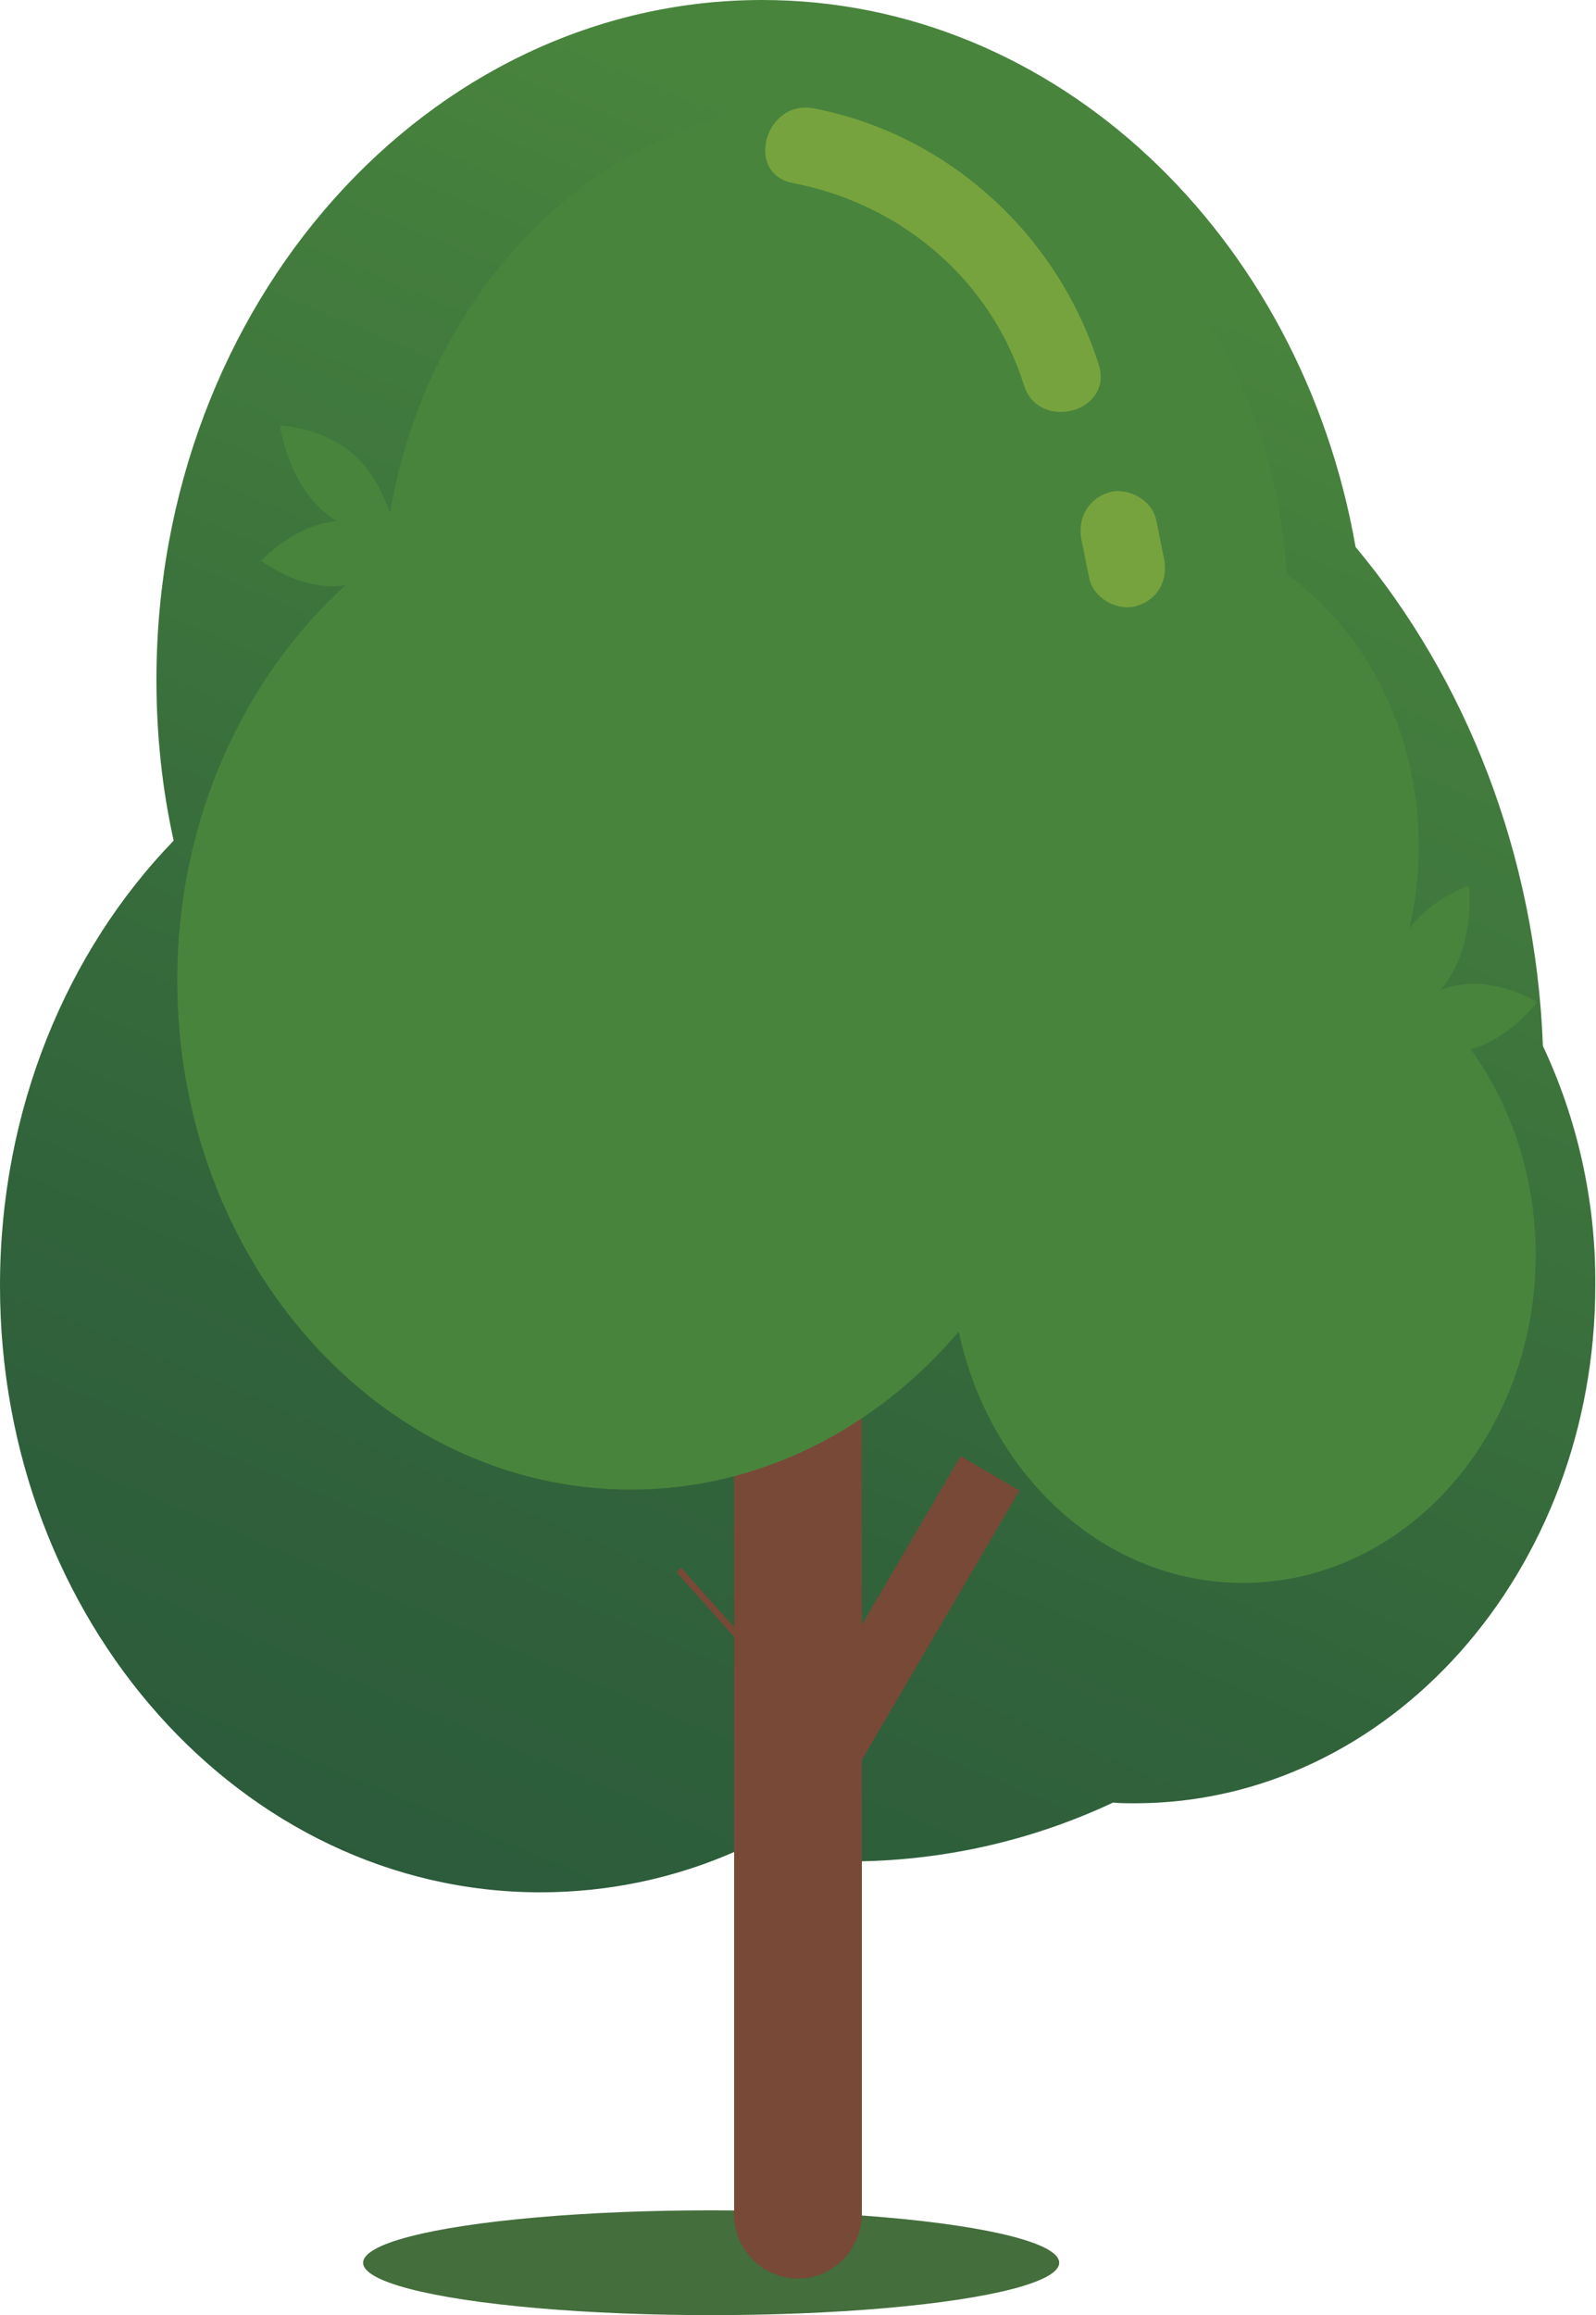 <?xml version="1.0" encoding="utf-8"?>
<!-- Generator: Adobe Illustrator 22.0.1, SVG Export Plug-In . SVG Version: 6.00 Build 0)  -->
<svg version="1.1" id="Layer_1" xmlns="http://www.w3.org/2000/svg" xmlns:xlink="http://www.w3.org/1999/xlink" x="0px" y="0px"
	 viewBox="0 0 222.4 322.5" style="enable-background:new 0 0 222.4 322.5;" xml:space="preserve">
<style type="text/css">
	.Graphic_x0020_Style{fill:url(#SVGID_1_);}
	.st0{fill:#446E3C;}
	.st1{fill:url(#SVGID_2_);}
	.st2{fill:#784937;}
	.st3{fill:#49843D;}
	.st4{fill:#77A33E;}
</style>
<linearGradient id="SVGID_1_" gradientUnits="userSpaceOnUse" x1="0" y1="0" x2="-0.389" y2="0.921">
	<stop  offset="9.212960e-02" style="stop-color:#49843D"/>
	<stop  offset="0.196" style="stop-color:#447E3D"/>
	<stop  offset="0.701" style="stop-color:#31633B"/>
	<stop  offset="1" style="stop-color:#2A593B"/>
</linearGradient>
<g>
	<ellipse class="st0" cx="99.1" cy="315.2" rx="48.5" ry="7.3"/>
	<linearGradient id="SVGID_2_" gradientUnits="userSpaceOnUse" x1="172.989" y1="13.682" x2="58.252" y2="285.687">
		<stop  offset="9.212960e-02" style="stop-color:#49843D"/>
		<stop  offset="0.196" style="stop-color:#447E3D"/>
		<stop  offset="0.701" style="stop-color:#31633B"/>
		<stop  offset="1" style="stop-color:#2A593B"/>
	</linearGradient>
	<path class="st1" d="M215,145.7c-1-26.8-10.8-51.2-26.1-69.5C181.3,32.8,147.2,0,106.2,0C59.6,0,21.8,42.4,21.8,94.7
		c0,7.7,0.8,15.2,2.4,22.4C9.3,132.5,0,154.6,0,179.1c0,46.6,33.7,84.5,75.3,84.5c9.6,0,18.8-2,27.2-5.7c5.1,0.9,10.4,1.4,15.7,1.4
		c13.1,0,25.6-2.9,36.9-8.2c1,0.1,2,0.1,3,0.1c35.5,0,64.2-32.3,64.2-72.1C222.4,167.1,219.7,155.7,215,145.7z"/>
	<path class="st2" d="M111.2,317.4c-4.9,0-8.9-4-8.9-8.9V156.6c0-4.9,4-8.9,8.9-8.9s8.9,4,8.9,8.9v151.9
		C120,313.4,116.1,317.4,111.2,317.4z"/>
	
		<rect x="97.8" y="223.5" transform="matrix(0.505 -0.863 0.863 0.505 -135.378 220.453)" class="st2" width="53.4" height="9.5"/>
	<path class="st3" d="M194.4,135.8c2.1-5.5,3.3-11.5,3.3-17.9c0-15.9-7.3-29.9-18.4-37.9c-2.3-36.8-29.6-65.9-63-65.9
		C83.8,14,57,41.6,53.6,77.1c-17.4,12.6-28.9,34.6-28.9,59.5c0,39.1,28.3,70.9,63.2,70.9c18,0,34.2-8.5,45.7-22
		c4.3,20.1,20.4,35,39.6,35c22.5,0,40.8-20.5,40.8-45.7C214,158.3,206.1,143.8,194.4,135.8z"/>
	<path class="st4" d="M153.1,50.8c-5.7-18.1-21-32.1-39.7-35.7c-6.8-1.3-9.7,9.1-2.9,10.4c15.1,2.9,27.6,13.5,32.2,28.2
		C144.8,60.2,155.2,57.4,153.1,50.8z"/>
	<path class="st4" d="M162.2,77.8c-0.4-1.8-0.7-3.6-1.1-5.4c-0.6-2.8-4-4.6-6.6-3.8c-2.9,0.9-4.4,3.7-3.8,6.6
		c0.4,1.8,0.7,3.6,1.1,5.4c0.6,2.8,4,4.6,6.6,3.8C161.4,83.5,162.8,80.8,162.2,77.8z"/>
	<path class="st3" d="M204.3,146.3c-5.9,1.2-11.4-2.3-11.4-2.3s4-5.5,9.9-6.7c5.9-1.2,11.4,2.3,11.4,2.3S210.1,145.1,204.3,146.3z"
		/>
	<path class="st3" d="M202.1,136c-3.3,5.6-9.4,7.5-9.4,7.5s-0.7-7,2.6-12.6c3.3-5.6,9.4-7.5,9.4-7.5S205.5,130.5,202.1,136z"/>
	
		<rect x="100.2" y="216.2" transform="matrix(0.747 -0.665 0.665 0.747 -124.377 124.1)" class="st2" width="0.9" height="18.2"/>
	<path class="st3" d="M49.8,63.8c4.5,4.4,5.5,11.4,5.5,11.4s-6.3-0.1-10.8-4.5C40,66.3,39,59.3,39,59.3S45.3,59.4,49.8,63.8z"/>
	<path class="st3" d="M46.8,72.6c5.9-0.6,11.1,3.5,11.1,3.5s-4.5,5-10.4,5.5c-5.9,0.6-11.1-3.5-11.1-3.5S40.9,73.2,46.8,72.6z"/>
</g>
</svg>
